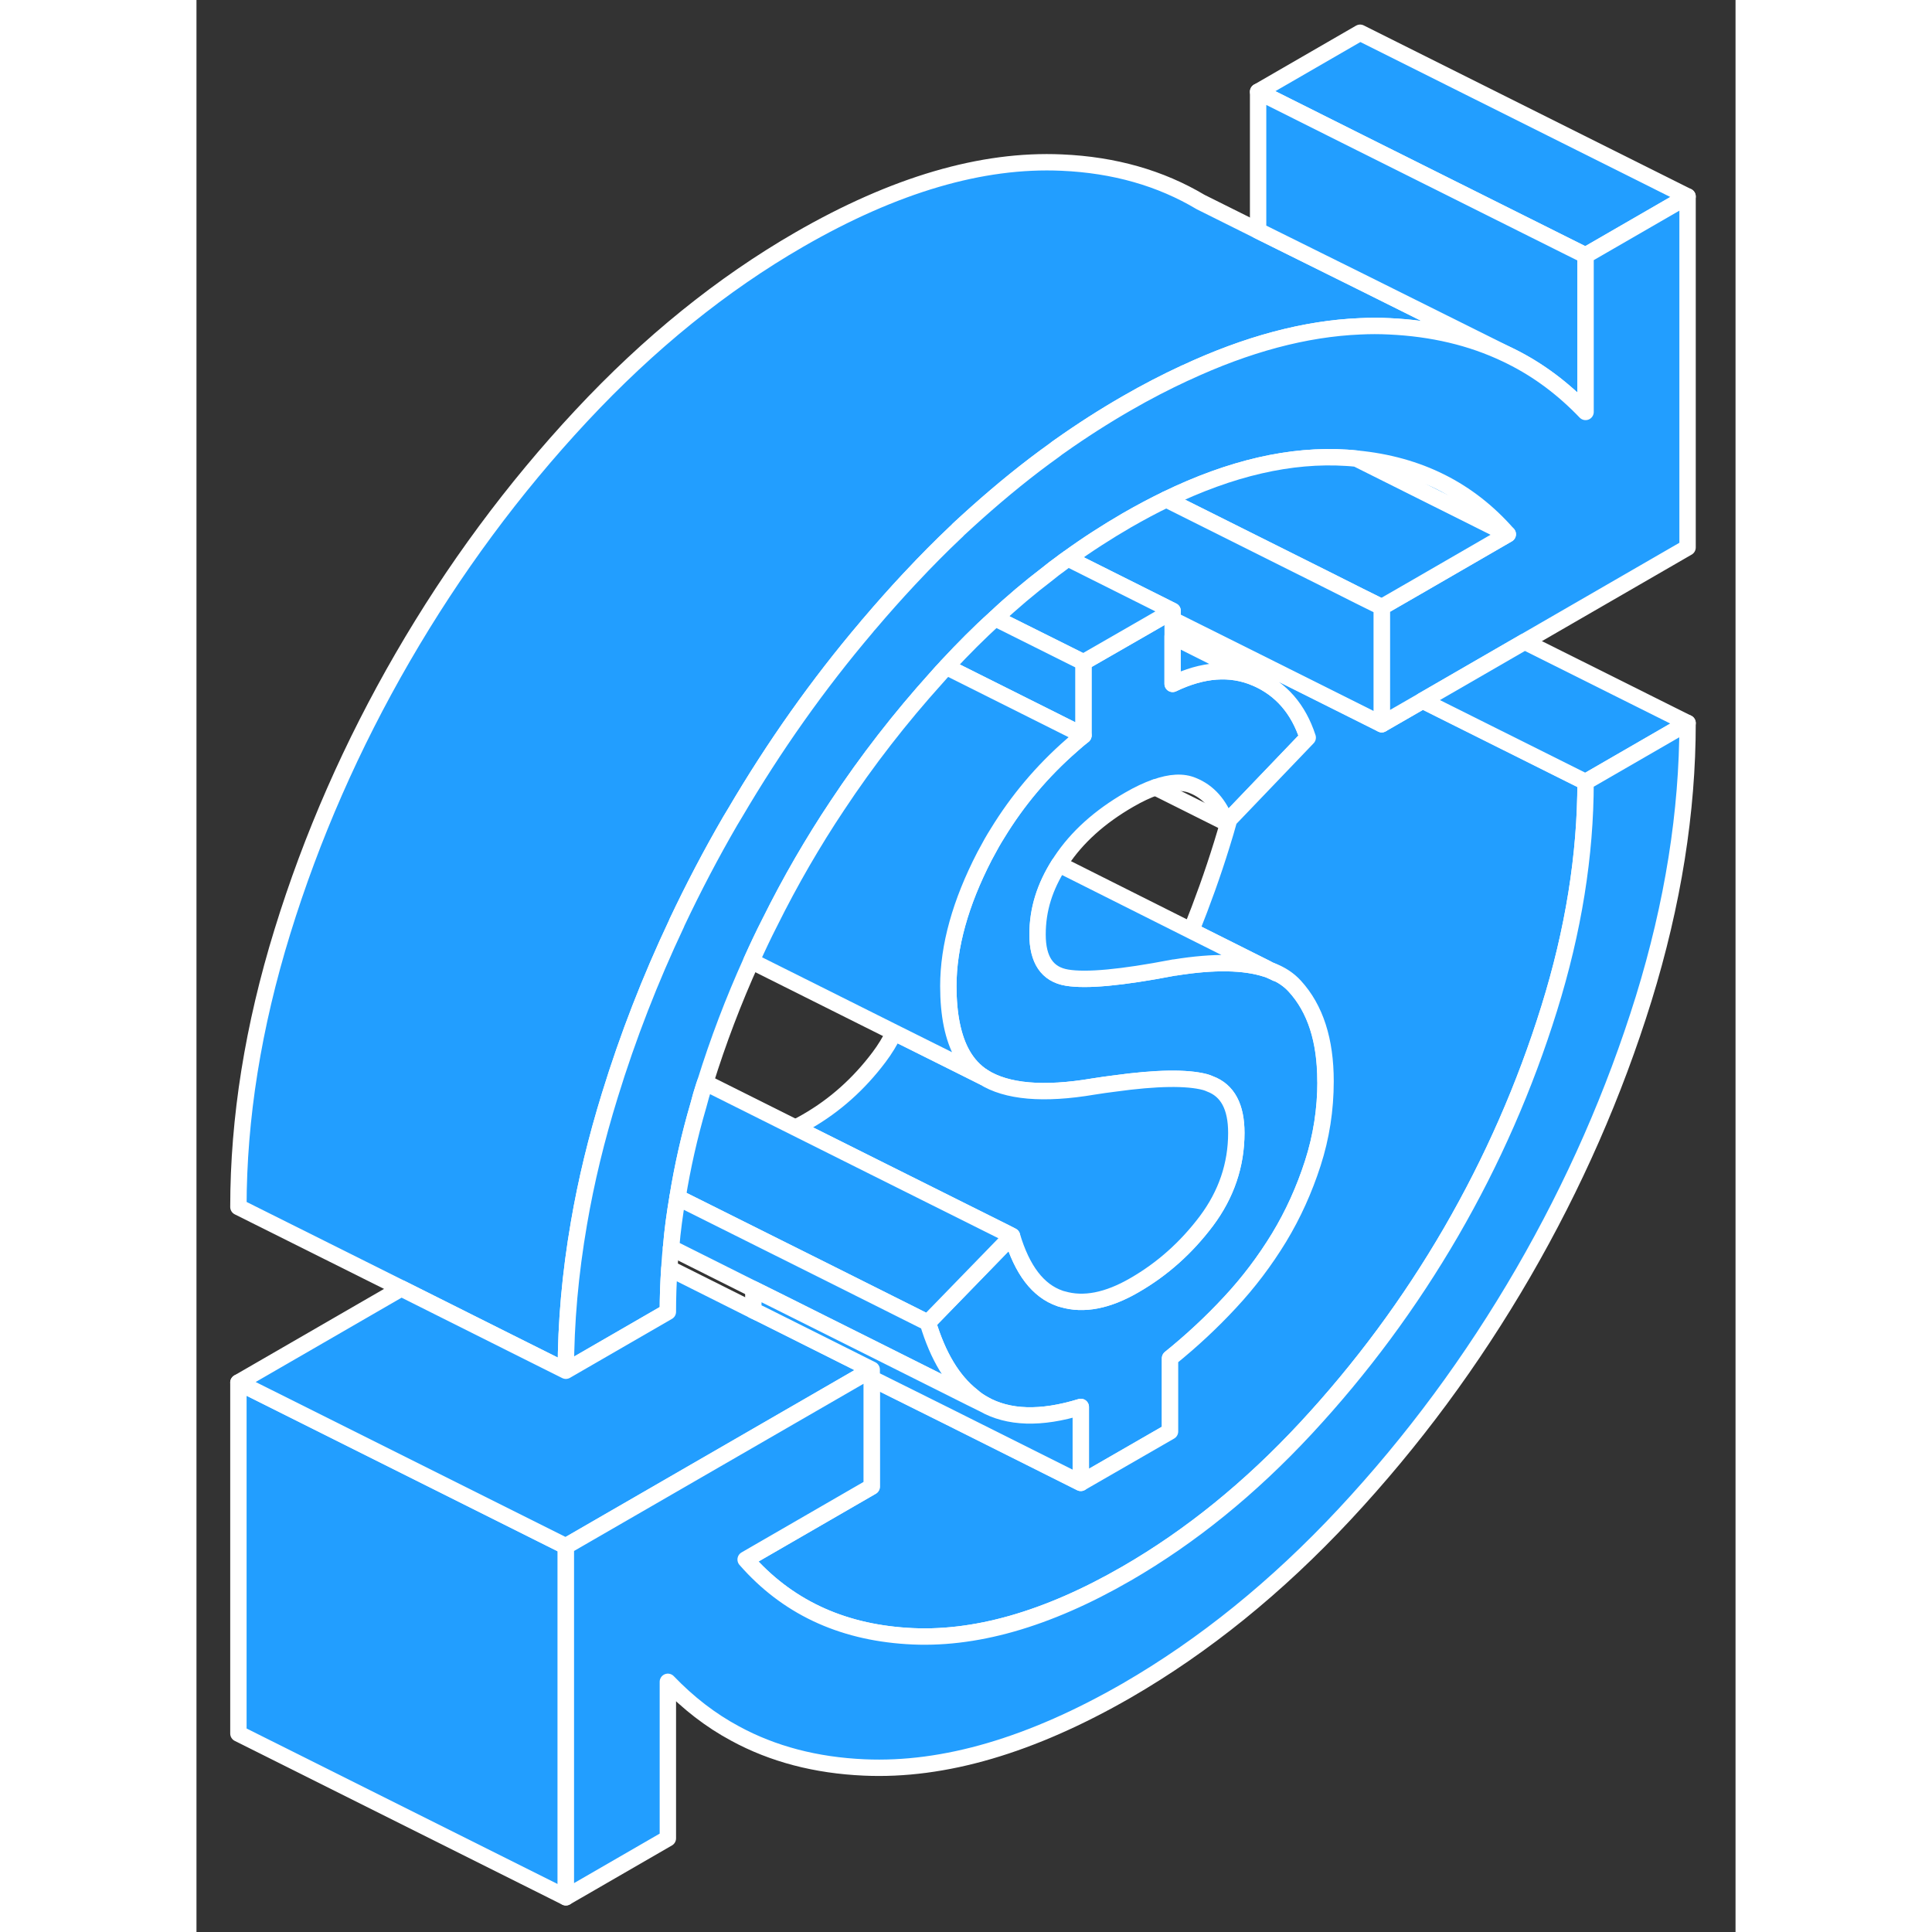 <svg width="48" height="48" viewBox="0 0 94 118" fill="#229EFF" xmlns="http://www.w3.org/2000/svg" stroke-width="1px" stroke-linecap="round" stroke-linejoin="round"><rect x="0" y="0" width="94" height="118" fill="#333333" stroke="none"/><path d="M68.961 66.04C68.961 67.77 68.701 69.44 68.181 71.05C67.661 72.66 66.981 74.17 66.121 75.59C65.261 77 64.261 78.33 63.121 79.55C61.981 80.78 60.761 81.91 59.461 82.96V87.43L54.011 90.57V85.93C51.571 86.68 49.591 86.62 48.061 85.75C47.821 85.61 47.591 85.46 47.371 85.26C46.191 84.33 45.291 82.84 44.671 80.78L49.811 75.49C50.431 77.57 51.401 78.84 52.731 79.3C52.791 79.32 52.841 79.34 52.901 79.35C54.181 79.73 55.641 79.45 57.281 78.5C59.001 77.51 60.461 76.2 61.681 74.58C62.901 72.95 63.511 71.15 63.511 69.19C63.511 67.6 62.981 66.6 61.901 66.2C61.801 66.15 61.701 66.12 61.601 66.09C60.501 65.8 58.651 65.82 56.061 66.18C55.651 66.23 55.231 66.29 54.791 66.36C51.731 66.88 49.481 66.68 48.061 65.78C47.541 65.45 47.111 64.99 46.781 64.41C46.211 63.4 45.921 62 45.921 60.23C45.921 57.79 46.661 55.14 48.131 52.29C48.171 52.22 48.211 52.14 48.251 52.07C48.461 51.67 48.681 51.28 48.921 50.9C50.141 48.9 51.651 47.1 53.451 45.53C53.681 45.32 53.921 45.12 54.171 44.92V40.45L58.171 38.15L59.121 37.6L59.621 37.31V41.77C61.471 40.88 63.151 40.76 64.671 41.4L64.721 41.42C66.251 42.09 67.301 43.3 67.871 45.05L63.071 50.06L62.891 50.25C62.471 49.12 61.801 48.36 60.861 47.98C60.251 47.72 59.491 47.76 58.571 48.09H58.561C58.071 48.26 57.541 48.51 56.971 48.84C55.151 49.89 53.771 51.14 52.811 52.59C52.771 52.66 52.721 52.72 52.681 52.79C51.811 54.17 51.371 55.6 51.371 57.08C51.371 58.56 51.961 59.51 53.161 59.71C54.351 59.91 56.501 59.71 59.621 59.11C59.671 59.11 59.721 59.09 59.771 59.09C62.141 58.71 64.001 58.74 65.351 59.18C65.451 59.21 65.551 59.25 65.641 59.29C66.231 59.51 66.711 59.83 67.081 60.24C68.331 61.61 68.951 63.54 68.951 66.04H68.961Z" stroke="white" stroke-linejoin="round"/><path d="M63.51 69.19C63.51 71.15 62.9 72.95 61.68 74.58C60.46 76.2 59 77.51 57.28 78.5C55.64 79.45 54.18 79.73 52.9 79.35C52.84 79.34 52.79 79.32 52.73 79.3C51.4 78.84 50.43 77.57 49.81 75.49L49.46 75.31L41.39 71.28L36.57 68.87C36.8 68.77 37.04 68.64 37.28 68.5C39 67.51 40.46 66.2 41.68 64.58C42.05 64.09 42.36 63.58 42.61 63.06L46.46 64.98L48.06 65.78C49.48 66.68 51.73 66.88 54.79 66.36C55.23 66.29 55.65 66.23 56.06 66.18C58.65 65.82 60.5 65.8 61.6 66.09C61.7 66.12 61.8 66.15 61.9 66.2C62.98 66.6 63.51 67.6 63.51 69.19Z" stroke="white" stroke-linejoin="round"/><path d="M84.841 47.76C84.841 52.23 84.101 56.84 82.621 61.59C81.141 66.35 79.151 70.89 76.631 75.24C74.111 79.58 71.151 83.58 67.751 87.24C64.351 90.9 60.711 93.85 56.821 96.1C51.941 98.92 47.461 100.19 43.391 99.92C39.311 99.66 36.031 98.1 33.541 95.25L41.241 90.8V84.19L45.981 86.55L54.011 90.57L59.461 87.43V82.96C60.761 81.91 61.981 80.78 63.121 79.55C64.261 78.33 65.261 77 66.121 75.59C66.981 74.17 67.661 72.66 68.181 71.05C68.701 69.44 68.961 67.77 68.961 66.04C68.961 63.54 68.341 61.61 67.091 60.24C66.721 59.83 66.241 59.51 65.651 59.29H65.641L65.361 59.15L60.751 56.84C61.441 55.12 62.071 53.37 62.621 51.59C62.781 51.08 62.931 50.57 63.071 50.06L67.871 45.05C67.301 43.3 66.251 42.09 64.721 41.42L64.671 41.4C64.711 41.07 64.731 40.74 64.751 40.41L72.391 44.23L74.891 42.79L84.841 47.76Z" stroke="white" stroke-linejoin="round"/><path d="M2.561 84.44V105.88L22.561 115.88V94.44L2.561 84.44Z" stroke="white" stroke-linejoin="round"/><path d="M91.071 12L84.841 15.6L71.071 8.72L64.841 5.6L71.071 2L91.071 12Z" stroke="white" stroke-linejoin="round"/><path d="M79.981 21.62C77.861 20.61 75.481 20.05 72.85 19.93C72.26 19.9 71.671 19.9 71.07 19.93C67.721 20.07 64.16 21.02 60.391 22.78H60.381C59.221 23.32 58.031 23.93 56.821 24.63C55.431 25.43 54.071 26.3 52.73 27.25C52.611 27.33 52.501 27.41 52.391 27.5C50.77 28.66 49.2 29.94 47.651 31.32C47.281 31.65 46.91 31.99 46.541 32.33C46.48 32.4 46.42 32.46 46.35 32.52C45.45 33.37 44.56 34.27 43.681 35.21C43.62 35.27 43.56 35.34 43.501 35.4C42.681 36.28 41.88 37.18 41.1 38.1C41.041 38.16 40.98 38.23 40.931 38.3C37.95 41.81 35.281 45.59 32.901 49.64C32.8 49.8 32.7 49.97 32.6 50.14C31.421 52.17 30.34 54.24 29.351 56.33C29.34 56.36 29.331 56.38 29.32 56.41C27.71 59.82 26.351 63.31 25.25 66.89C24.43 69.54 23.8 72.14 23.36 74.71C22.831 77.77 22.561 80.77 22.561 83.72L19.14 82.01L12.511 78.69L2.561 73.72C2.561 68.3 3.461 62.69 5.251 56.89C7.041 51.09 9.491 45.51 12.601 40.14C15.72 34.76 19.351 29.85 23.5 25.4C27.651 20.95 32.09 17.36 36.821 14.63C42.63 11.28 47.971 9.71 52.85 9.93C56.06 10.07 58.881 10.88 61.331 12.34L64.841 14.09L71.07 17.18L79.981 21.62Z" stroke="white" stroke-linejoin="round"/><path d="M84.841 15.6V25.16C83.491 23.75 81.981 22.61 80.291 21.77L79.981 21.62L71.071 17.18L64.841 14.09V5.6L71.071 8.72L84.841 15.6Z" stroke="white" stroke-linejoin="round"/><path d="M80.091 32.63L70.851 28.01C74.651 28.37 77.721 29.92 80.091 32.63Z" stroke="white" stroke-linejoin="round"/><path d="M91.071 12V33.44L81.121 39.19L74.891 42.79L72.391 44.23V37.08L74.49 35.87L80.091 32.63C77.721 29.92 74.65 28.37 70.85 28.01H70.841C70.641 27.99 70.451 27.97 70.251 27.96C66.85 27.74 63.181 28.58 59.23 30.5C58.441 30.88 57.641 31.31 56.821 31.78C55.6 32.49 54.401 33.26 53.23 34.11C53.081 34.21 52.941 34.31 52.791 34.43C52.52 34.62 52.251 34.83 51.98 35.05C50.891 35.88 49.821 36.78 48.781 37.76C47.791 38.65 46.831 39.62 45.881 40.64C45.851 40.67 45.821 40.7 45.801 40.73C45.591 40.95 45.391 41.17 45.191 41.4C42.981 43.85 40.961 46.45 39.141 49.2C38.391 50.32 37.681 51.47 37.001 52.64C36.3 53.85 35.641 55.08 35.021 56.33C34.621 57.11 34.251 57.9 33.891 58.7C32.8 61.11 31.86 63.58 31.07 66.12C31.05 66.18 31.03 66.23 31.011 66.29C30.881 66.69 30.761 67.09 30.661 67.49C30.101 69.4 29.681 71.28 29.381 73.14C29.211 74.16 29.07 75.16 28.991 76.16C28.98 76.18 28.98 76.2 28.98 76.21C28.941 76.63 28.901 77.05 28.881 77.47C28.821 78.36 28.791 79.24 28.791 80.12L22.561 83.72C22.561 80.77 22.831 77.77 23.36 74.71C23.8 72.14 24.43 69.54 25.25 66.89C26.351 63.31 27.71 59.82 29.32 56.41C29.32 56.38 29.34 56.36 29.351 56.33C30.34 54.24 31.421 52.17 32.6 50.14C32.7 49.97 32.8 49.8 32.901 49.64C35.281 45.59 37.95 41.81 40.931 38.3C40.98 38.23 41.041 38.16 41.1 38.1C41.88 37.18 42.681 36.28 43.501 35.4C43.56 35.34 43.62 35.27 43.681 35.21C44.56 34.27 45.45 33.37 46.35 32.52C46.42 32.46 46.48 32.4 46.541 32.33C46.91 31.99 47.281 31.65 47.651 31.32C49.2 29.94 50.77 28.66 52.391 27.5C52.501 27.41 52.611 27.33 52.73 27.25C54.071 26.3 55.431 25.43 56.821 24.63C58.031 23.93 59.221 23.32 60.381 22.78H60.391C64.16 21.02 67.721 20.07 71.07 19.93C71.671 19.9 72.26 19.9 72.85 19.93C75.481 20.05 77.861 20.61 79.981 21.62L80.29 21.77C81.981 22.61 83.49 23.75 84.841 25.16V15.6L91.071 12Z" stroke="white" stroke-linejoin="round"/><path d="M91.071 44.16L84.841 47.76L74.891 42.79L81.121 39.19L91.071 44.16Z" stroke="white" stroke-linejoin="round"/><path d="M80.091 32.63L74.49 35.87L72.391 37.08L71.02 36.4L68.971 35.37L59.23 30.5C63.181 28.58 66.85 27.74 70.251 27.96C70.451 27.97 70.641 27.99 70.841 28.01H70.85L80.091 32.63Z" stroke="white" stroke-linejoin="round"/><path d="M72.391 37.08V44.23L64.751 40.41L59.62 37.85V37.31L53.23 34.11C54.401 33.26 55.6 32.49 56.821 31.78C57.641 31.31 58.441 30.88 59.23 30.5L68.971 35.37L71.02 36.4L72.391 37.08Z" stroke="white" stroke-linejoin="round"/><path d="M59.62 37.31L59.12 37.6L58.17 38.15L54.17 40.45L48.78 37.76C49.82 36.78 50.89 35.88 51.98 35.05C52.25 34.83 52.52 34.62 52.79 34.43C52.94 34.31 53.08 34.21 53.23 34.11L59.62 37.31Z" stroke="white" stroke-linejoin="round"/><path d="M54.171 40.45V44.92L45.801 40.73C45.801 40.73 45.851 40.67 45.881 40.64C46.831 39.62 47.791 38.65 48.781 37.76L54.171 40.45Z" stroke="white" stroke-linejoin="round"/><path d="M64.67 41.4C63.15 40.76 61.47 40.88 59.62 41.77V38.87L64.67 41.4Z" stroke="white" stroke-linejoin="round"/><path d="M62.89 50.25L58.57 48.09" stroke="white" stroke-linejoin="round"/><path d="M54.171 44.92C53.921 45.12 53.681 45.32 53.451 45.53C51.651 47.1 50.141 48.9 48.921 50.9C48.681 51.28 48.461 51.67 48.251 52.07C48.211 52.14 48.171 52.22 48.131 52.29C46.661 55.14 45.921 57.79 45.921 60.23C45.921 62 46.211 63.4 46.781 64.41C47.111 64.99 47.541 65.45 48.061 65.78L46.461 64.98L42.611 63.06L33.891 58.7C34.251 57.9 34.621 57.11 35.021 56.33C35.641 55.08 36.301 53.85 37.001 52.64C37.681 51.47 38.391 50.32 39.141 49.2C40.961 46.45 42.981 43.85 45.191 41.4C45.391 41.17 45.591 40.95 45.801 40.73L54.171 44.92Z" stroke="white" stroke-linejoin="round"/><path d="M65.94 59.44L65.65 59.29" stroke="white" stroke-linejoin="round"/><path d="M65.36 59.15C65.36 59.15 65.36 59.17 65.35 59.18C64 58.74 62.14 58.71 59.77 59.09C59.72 59.09 59.67 59.1 59.62 59.11C56.5 59.71 54.35 59.91 53.16 59.71C51.96 59.51 51.37 58.63 51.37 57.08C51.37 55.53 51.81 54.17 52.68 52.79L60.75 56.84L65.36 59.15Z" stroke="white" stroke-linejoin="round"/><path d="M41.24 83.65L40.74 83.94L22.561 94.44L2.561 84.44L12.511 78.69L19.14 82.01L22.561 83.72L28.791 80.12C28.791 79.24 28.821 78.36 28.881 77.47L34.011 80.04L34.511 80.28L40.84 83.45L41.24 83.65Z" stroke="white" stroke-linejoin="round"/><path d="M91.071 44.16C91.071 49.58 90.18 55.19 88.391 60.99C86.591 66.79 84.141 72.37 81.031 77.74C77.91 83.12 74.281 88.03 70.131 92.48C65.981 96.93 61.541 100.52 56.821 103.25C51.001 106.6 45.66 108.17 40.781 107.95C37.831 107.82 35.2 107.13 32.901 105.88C31.39 105.07 30.03 104.01 28.791 102.72V112.28L22.561 115.88V94.44L40.74 83.94L41.24 83.65V90.8L33.541 95.25C36.031 98.1 39.31 99.66 43.391 99.92C47.461 100.19 51.941 98.92 56.821 96.1C60.711 93.85 64.35 90.9 67.751 87.24C71.15 83.58 74.111 79.58 76.631 75.24C79.151 70.89 81.141 66.35 82.621 61.59C84.1 56.84 84.841 52.23 84.841 47.76L91.071 44.16Z" stroke="white" stroke-linejoin="round"/><path d="M49.811 75.49L44.671 80.78L44.321 80.61L38.771 77.83L29.381 73.14C29.681 71.28 30.101 69.4 30.661 67.49C30.761 67.09 30.881 66.69 31.011 66.29C31.031 66.23 31.051 66.18 31.071 66.12L36.571 68.87L41.391 71.28L49.461 75.31L49.811 75.49Z" stroke="white" stroke-linejoin="round"/><path d="M48.06 85.75L47.27 85.36L41.88 82.66L35.721 79.58L34.011 78.73L28.98 76.21C28.98 76.21 28.98 76.18 28.991 76.16C29.07 75.16 29.21 74.16 29.381 73.14L38.77 77.83L44.321 80.61L44.67 80.78C45.291 82.84 46.191 84.33 47.37 85.26C47.59 85.46 47.821 85.61 48.06 85.75Z" stroke="white" stroke-linejoin="round"/><path d="M54.011 85.93V90.57L45.981 86.55L41.241 84.19V83.65L40.841 83.45L34.511 80.28L34.011 80.04V78.73L35.721 79.58L41.881 82.66L47.271 85.36L48.061 85.75C49.591 86.62 51.571 86.68 54.011 85.93Z" stroke="white" stroke-linejoin="round"/></svg>